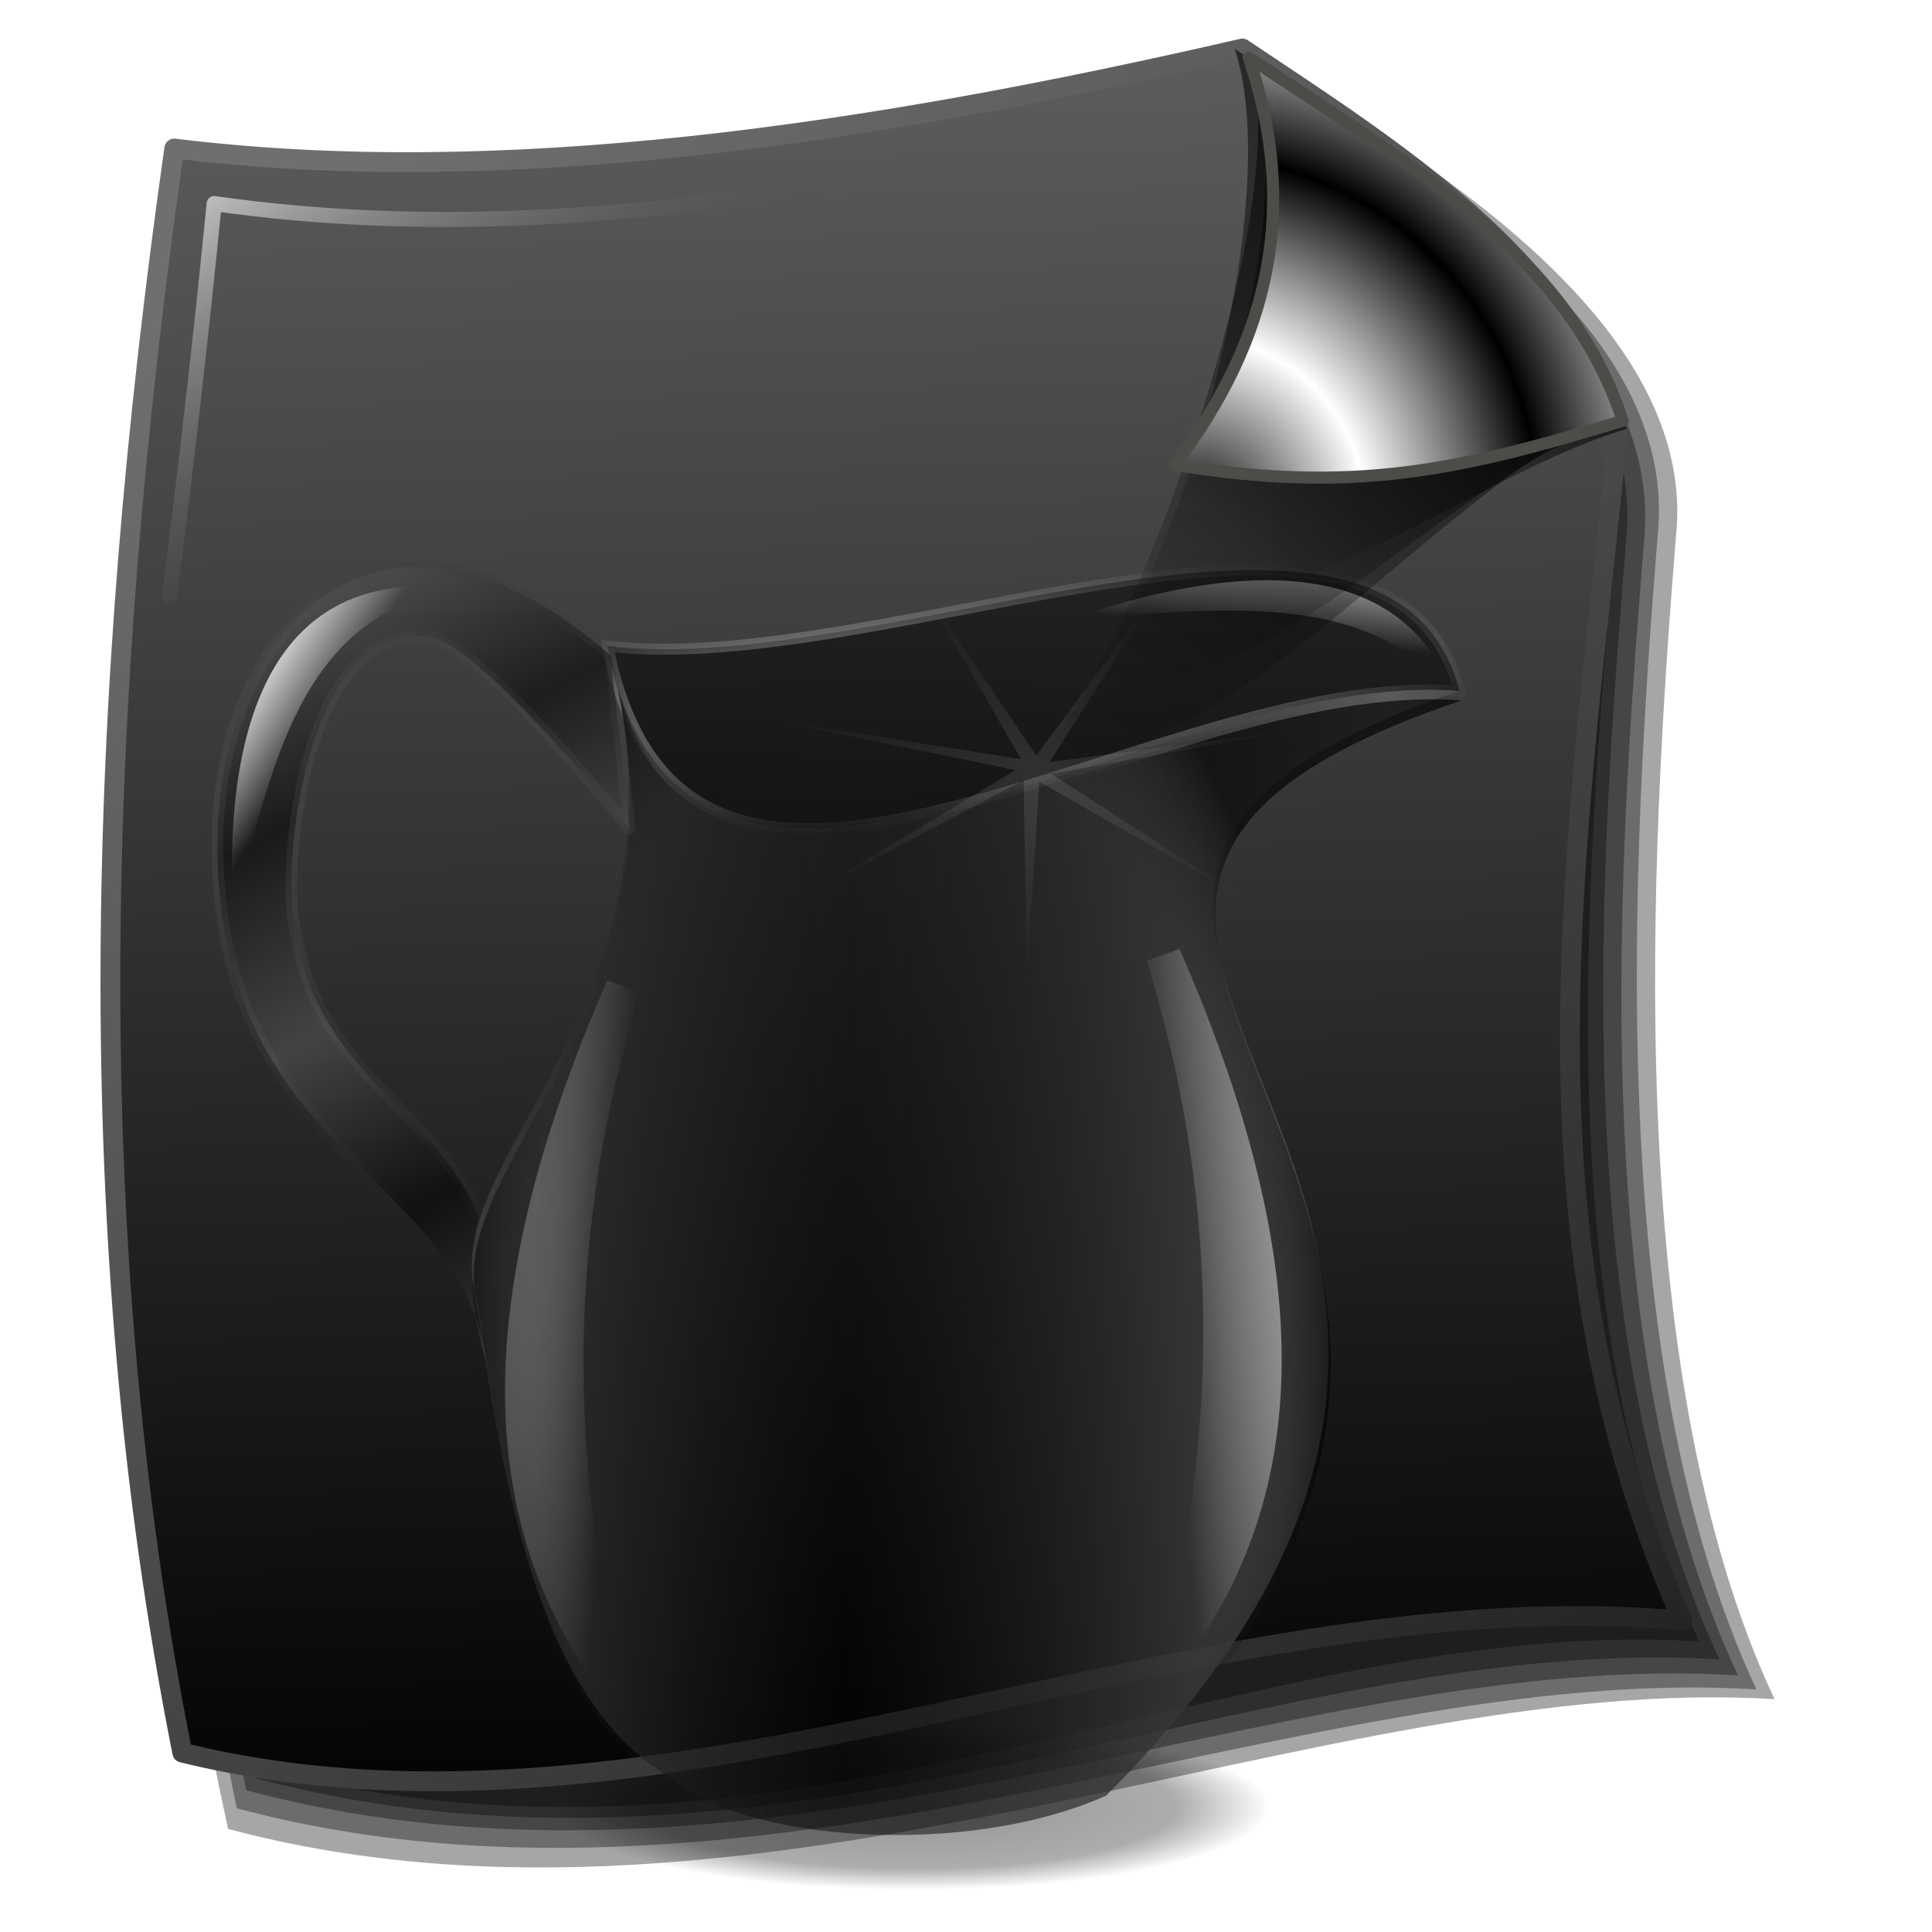 <?xml version="1.0" encoding="UTF-8" standalone="no"?>
<!-- Created with Inkscape (http://www.inkscape.org/) -->
<svg xmlns:dc="http://purl.org/dc/elements/1.1/" xmlns:cc="http://creativecommons.org/ns#" xmlns:rdf="http://www.w3.org/1999/02/22-rdf-syntax-ns#" xmlns:svg="http://www.w3.org/2000/svg" xmlns="http://www.w3.org/2000/svg" xmlns:xlink="http://www.w3.org/1999/xlink" xmlns:sodipodi="http://sodipodi.sourceforge.net/DTD/sodipodi-0.dtd" xmlns:inkscape="http://www.inkscape.org/namespaces/inkscape" id="svg2" sodipodi:version="0.32" inkscape:version="0.92.5 (2060ec1f9f, 2020-04-08)" width="256" height="256" sodipodi:docname="application-x-java.svg" version="1.1">
 <defs id="defs5">
  <linearGradient id="linearGradient1202" inkscape:collect="always">
   <stop stop-opacity="1" stop-color="#000000" id="stop1198"/>
   <stop id="stop1204" stop-color="#000000" stop-opacity="0.77" offset="0.74"/>
   <stop stop-opacity="0" stop-color="#000000" id="stop1200" offset="1"/>
  </linearGradient>
  <linearGradient inkscape:collect="always" id="linearGradient4286">
   <stop id="stop4288" stop-color="#242424" stop-opacity="1"/>
   <stop offset="1" id="stop4290" stop-color="#6f6f6f" stop-opacity="1"/>
  </linearGradient>
  <linearGradient inkscape:collect="always" id="linearGradient4278">
   <stop id="stop4280" stop-color="#d6d6d6" stop-opacity="1"/>
   <stop offset="1" id="stop4282" stop-color="#414141" stop-opacity="0"/>
  </linearGradient>
  <linearGradient inkscape:collect="always" id="linearGradient4393">
   <stop id="stop4395" stop-color="#ffffff" stop-opacity="1"/>
   <stop offset="1" id="stop4397" stop-color="#ffffff" stop-opacity="0"/>
  </linearGradient>
  <linearGradient inkscape:collect="always" id="linearGradient4383">
   <stop id="stop4385" stop-color="#222222" stop-opacity="1"/>
   <stop offset="1" id="stop4387" stop-color="#eaeaea" stop-opacity="0"/>
  </linearGradient>
  <linearGradient id="linearGradient2803">
   <stop id="stop2805" stop-color="#000000" stop-opacity="0.508"/>
   <stop offset="1" id="stop2807" stop-color="#5b5b5b" stop-opacity="0.509"/>
  </linearGradient>
  <linearGradient id="linearGradient2800">
   <stop id="stop2802" stop-color="#000000" stop-opacity="0"/>
   <stop id="stop2806" offset="0.5" stop-color="#000000" stop-opacity="0"/>
   <stop offset="0.75" id="stop2808" stop-color="#2d2d2d" stop-opacity="0"/>
   <stop offset="1" id="stop2804" stop-color="#000000" stop-opacity="0.649"/>
  </linearGradient>
  <linearGradient id="linearGradient2780">
   <stop id="stop2782" stop-color="#000000" stop-opacity="0.457"/>
   <stop id="stop2784" offset="1" stop-color="#5a5a5a" stop-opacity="1"/>
  </linearGradient>
  <linearGradient id="linearGradient2760">
   <stop id="stop2762" stop-color="#000000" stop-opacity="0.667"/>
   <stop offset="1" id="stop2764" stop-color="#000000" stop-opacity="0.453"/>
  </linearGradient>
  <linearGradient id="linearGradient2843">
   <stop id="stop2845" stop-color="#000000" stop-opacity="1"/>
   <stop offset="1" id="stop2847" stop-color="white" stop-opacity="1"/>
  </linearGradient>
  <linearGradient id="linearGradient2784">
   <stop id="stop2786" stop-color="#000000" stop-opacity="0.853"/>
   <stop offset="1" id="stop2788" stop-color="#000000" stop-opacity="0"/>
  </linearGradient>
  <linearGradient id="linearGradient2776">
   <stop id="stop2778" stop-color="#000000" stop-opacity="0.682"/>
   <stop offset="1" id="stop2780" stop-color="black" stop-opacity="0"/>
  </linearGradient>
  <linearGradient id="linearGradient2768-8">
   <stop id="stop2770-0" stop-color="#000000" stop-opacity="0.637"/>
   <stop offset="1" id="stop2772-8" stop-color="#000000" stop-opacity="0"/>
  </linearGradient>
  <linearGradient id="linearGradient2284">
   <stop id="stop2290" stop-color="#000000" stop-opacity="1"/>
   <stop offset="1" id="stop2292" stop-color="#5c5c5c" stop-opacity="1"/>
  </linearGradient>
  <linearGradient id="linearGradient3369">
   <stop id="stop3371" stop-color="#ffffff" stop-opacity="0.642"/>
   <stop id="stop3373" offset="1" stop-color="#ffffff" stop-opacity="0"/>
  </linearGradient>
  <linearGradient id="linearGradient2793">
   <stop id="stop2795" stop-color="#ffffff" stop-opacity="0.541"/>
   <stop id="stop2797" offset="1" stop-color="#ffffff" stop-opacity="0"/>
  </linearGradient>
  <linearGradient id="linearGradient3827">
   <stop id="stop3829" stop-color="#ffffff" stop-opacity="0.542"/>
   <stop offset="1" id="stop3831" stop-color="#ffffff" stop-opacity="0"/>
  </linearGradient>
  <linearGradient inkscape:collect="always" xlink:href="#linearGradient2284" id="linearGradient5417" gradientUnits="userSpaceOnUse" gradientTransform="matrix(0.972,0,0,0.972,-8.71,-0.21)" x1="141.34" y1="252.2" x2="134.26" y2="9.01"/>
  <linearGradient inkscape:collect="always" xlink:href="#linearGradient2768-8" id="linearGradient5421" gradientUnits="userSpaceOnUse" gradientTransform="translate(2.727,101.996)" x1="227.38" y1="37.25" x2="158.17" y2="114.14"/>
  <linearGradient inkscape:collect="always" xlink:href="#linearGradient2776" id="linearGradient5423" gradientUnits="userSpaceOnUse" gradientTransform="translate(1.091,103.632)" x1="224.81" y1="27.97" x2="168.54" y2="98.26"/>
  <linearGradient inkscape:collect="always" xlink:href="#linearGradient2784" id="linearGradient5425" gradientUnits="userSpaceOnUse" x1="227.38" y1="132.29" x2="183.26" y2="183.27"/>
  <radialGradient inkscape:collect="always" xlink:href="#linearGradient2843" id="radialGradient5427" gradientUnits="userSpaceOnUse" gradientTransform="matrix(0.755,0.04,-0.042,0.791,50.884,29.535)" spreadMethod="reflect" cx="176.72" cy="180.44" fx="176.72" fy="180.44" r="31.04"/>
  <linearGradient inkscape:collect="always" xlink:href="#linearGradient2760" id="linearGradient4363" gradientUnits="userSpaceOnUse" gradientTransform="matrix(1.448,0,0,1.448,18.143,64.576)" x1="79.83" y1="37.878" x2="80.64" y2="2.903"/>
  <radialGradient inkscape:collect="always" xlink:href="#linearGradient2793" id="radialGradient4365" gradientUnits="userSpaceOnUse" gradientTransform="matrix(1.987,-0.183,0.04,0.432,-22.139,98.486)" spreadMethod="reflect" cx="72.68" cy="17.404" fx="72.68" fy="17.404" r="39.457"/>
  <linearGradient inkscape:collect="always" xlink:href="#linearGradient2780" id="linearGradient4367" gradientUnits="userSpaceOnUse" gradientTransform="matrix(1.448,0,0,1.448,18.143,64.576)" spreadMethod="reflect" x1="65.07" y1="79.65" x2="114.22" y2="79.908"/>
  <linearGradient inkscape:collect="always" xlink:href="#linearGradient3827" id="linearGradient4369" gradientUnits="userSpaceOnUse" gradientTransform="matrix(-1,0,0,1,33.418,28.096)" x1="-27.675" y1="143.52" x2="-48.03" y2="144.96"/>
  <radialGradient inkscape:collect="always" xlink:href="#linearGradient2800" id="radialGradient4371" gradientUnits="userSpaceOnUse" gradientTransform="matrix(1.278,-0.016,0.03,2.473,29.673,-8.814)" spreadMethod="pad" cx="67.92" cy="75.937" fx="67.92" fy="75.937" r="45.18"/>
  <linearGradient inkscape:collect="always" xlink:href="#linearGradient2803" id="linearGradient4373" gradientUnits="userSpaceOnUse" gradientTransform="matrix(0.766,0,0,0.766,17.981,60.735)" spreadMethod="reflect" x1="64.992" y1="43.42" x2="49.02" y2="12.936"/>
  <linearGradient inkscape:collect="always" xlink:href="#linearGradient4393" id="linearGradient4375" gradientUnits="userSpaceOnUse" x1="-170.57" y1="63.01" x2="-159.23" y2="69.946" gradientTransform="translate(203.334,23.915)"/>
  <linearGradient inkscape:collect="always" xlink:href="#linearGradient4393" id="linearGradient4377" gradientUnits="userSpaceOnUse" gradientTransform="matrix(0.39,0.744,-0.918,0.275,298.054,183.787)" x1="-176.45" y1="60.36" x2="-159.23" y2="69.946"/>
  <linearGradient inkscape:collect="always" xlink:href="#linearGradient3827" id="linearGradient4379" gradientUnits="userSpaceOnUse" x1="-31.2" y1="143.81" x2="-49.21" y2="145.55" gradientTransform="translate(203.334,23.915)"/>
  <radialGradient inkscape:collect="always" xlink:href="#linearGradient3369" id="radialGradient4381" gradientUnits="userSpaceOnUse" gradientTransform="matrix(1,0,0,0.98,0,1.709)" cx="-84.51" cy="87.22" fx="-84.51" fy="87.22" r="60.28"/>
  <linearGradient inkscape:collect="always" xlink:href="#linearGradient4383" id="linearGradient4389" x1="-128.26" y1="46.19" x2="-159.63" y2="133.28" gradientUnits="userSpaceOnUse" gradientTransform="translate(203.334,23.915)"/>
  <radialGradient inkscape:collect="always" xlink:href="#linearGradient1202" id="radialGradient4399" cx="115.91" cy="236.81" fx="115.91" fy="236.81" r="40.35" gradientTransform="matrix(1,0,0,0.273,0,172.062)" gradientUnits="userSpaceOnUse"/>
  <linearGradient inkscape:collect="always" xlink:href="#linearGradient4278" id="linearGradient4284" x1="24.851" y1="21.363" x2="58.06" y2="67.45" gradientUnits="userSpaceOnUse"/>
  <linearGradient inkscape:collect="always" xlink:href="#linearGradient4286" id="linearGradient4292" x1="467.74" y1="240.62" x2="341.16" y2="81.64" gradientUnits="userSpaceOnUse" gradientTransform="matrix(1.294,0,0,1.294,-387.084,-90.611)"/>
  <filter height="1.023" y="-0.011" width="1.025" x="-0.013" id="filter947" inkscape:collect="always" color-interpolation-filters="sRGB">
   <feGaussianBlur id="feGaussianBlur949" stdDeviation="1.141" inkscape:collect="always"/>
  </filter>
  <filter inkscape:collect="always" id="filter1219" x="-0.08" width="1.16" y="-0.014" height="1.028" color-interpolation-filters="sRGB">
   <feGaussianBlur inkscape:collect="always" stdDeviation="0.596" id="feGaussianBlur1221"/>
  </filter>
  <filter inkscape:collect="always" id="filter1239" x="-0.16" width="1.32" y="-0.028" height="1.056" color-interpolation-filters="sRGB">
   <feGaussianBlur inkscape:collect="always" stdDeviation="1.193" id="feGaussianBlur1241"/>
  </filter>
  <filter inkscape:collect="always" id="filter1251" x="-0.036" width="1.072" y="-0.037" height="1.074" color-interpolation-filters="sRGB">
   <feGaussianBlur inkscape:collect="always" stdDeviation="1.815" id="feGaussianBlur1253"/>
  </filter>
 </defs>
 <sodipodi:namedview inkscape:window-height="1056" inkscape:window-width="1920" inkscape:pageshadow="2" inkscape:pageopacity="0" guidetolerance="10.0" gridtolerance="10.0" objecttolerance="10.0" borderopacity="1.0" bordercolor="#666666" pagecolor="#ff0000" id="base" width="256" height="256" inkscape:zoom="3.4023438" inkscape:cx="128" inkscape:cy="128" inkscape:window-x="0" inkscape:window-y="0" inkscape:current-layer="svg2" showgrid="false" inkscape:window-maximized="1" inkscape:snap-global="false"/>
 <path sodipodi:type="arc" id="path4391" sodipodi:cx="115.91027" sodipodi:cy="236.80756" sodipodi:rx="40.349468" sodipodi:ry="11.031878" d="m 156.26,236.808 a 40.349,11.032 0 1 1 -80.699,0 40.349,11.032 0 1 1 80.699,0 z" transform="matrix(1.172,0,0,1,-14.831,2.72)" opacity="0.418" fill="url(#radialGradient4399)" stroke="none" fill-opacity="1"/>
 <g transform="matrix(1,0,0.029,1,240.744,0.759)" id="g941" fill="#000000" filter="url(#filter947)" fill-opacity="0.35">
  <g id="g933" fill="#000000" fill-opacity="0.35">
   <path sodipodi:nodetypes="cccccc" d="m -217.523,21.677 c -13.56,71.637 -11.802,158.12 0,219.906 70.239,18.88 146.211,-20.938 205.406,-17.187 -19.269,-43.748 -13.142,-112.358 -8.625,-153.812 4.071,-28.494 -32.073,-50.193 -51.5,-62.5 C -122.199,16.772 -174.634,26.276 -217.523,21.677 Z" id="path2820" inkscape:connector-curvature="0" fill="#000000" fill-rule="evenodd" stroke="none" fill-opacity="0.35"/>
   <path inkscape:connector-curvature="0" id="path920" d="m -216.002,24.72 c -12.138,72.585 -11.11,153.003 -0.304,214.125 70.239,18.88 142.638,-19.494 201.833,-15.744 C -33.742,179.353 -27.693,112.038 -23.176,70.584 -19.106,42.09 -53.727,22.217 -73.155,9.91 -123.112,18.598 -173.113,29.319 -216.002,24.72 Z" sodipodi:nodetypes="cccccc" fill="#000000" fill-rule="evenodd" stroke="none" fill-opacity="0.35"/>
   <path sodipodi:nodetypes="cccccc" d="m -214.41,26.577 c -12.138,72.585 -11.375,148.759 -0.57,209.881 70.239,18.88 138.924,-18.964 198.119,-15.214 C -36.13,177.496 -29.55,113.099 -25.033,71.645 -20.963,43.151 -54.258,23.808 -73.685,11.501 -123.642,20.19 -171.521,31.176 -214.41,26.577 Z" id="path922" inkscape:connector-curvature="0" fill="#000000" fill-rule="evenodd" stroke="none" fill-opacity="0.35"/>
   <path inkscape:connector-curvature="0" id="path924" d="m -213.084,28.699 c -12.138,72.585 -11.375,145.045 -0.57,206.167 70.239,18.88 135.211,-19.494 194.406,-15.744 C -38.517,175.374 -31.937,113.099 -27.42,71.645 -23.35,43.151 -54.523,26.195 -73.951,13.889 -123.908,22.577 -170.195,33.298 -213.084,28.699 Z" sodipodi:nodetypes="cccccc" fill="#000000" fill-rule="evenodd" stroke="none" fill-opacity="0.35"/>
   <path sodipodi:nodetypes="cccccc" d="m -210.962,31.352 c -12.138,72.585 -12.702,141.066 -1.896,202.188 70.239,18.88 131.763,-20.556 190.957,-16.805 C -41.169,172.987 -33.529,113.365 -29.012,71.91 -24.941,43.416 -54.788,29.113 -74.216,16.806 -124.173,25.495 -168.073,35.95 -210.962,31.352 Z" id="path926" inkscape:connector-curvature="0" fill="#000000" fill-rule="evenodd" stroke="none" fill-opacity="0.35"/>
  </g>
 </g>
 <path stroke-miterlimit="4" inkscape:connector-curvature="0" d="M 23.093,19.678 C 66.217,24.983 114.46,18 164.617,6.427 185.578,20.423 207.209,34.018 214.442,56.252 c -5.001,52.829 -14.93,105.657 8.481,158.486 C 157.196,208.83 88.819,248.101 24.153,232.229 10.531,163.72 12.744,92.417 23.093,19.678 Z" id="path1873-3" sodipodi:nodetypes="cccccc" stroke-dasharray="none" stroke-opacity="1" fill="url(#linearGradient5417)" fill-rule="evenodd" stroke="url(#linearGradient4292)" stroke-linejoin="round" fill-opacity="1" stroke-linecap="round" stroke-width="2.624"/>
 <path inkscape:connector-curvature="0" d="M 80.529,85.605 C 117.096,90.044 184.441,56.86 193.385,91.563 152.577,88.34 90.941,138.119 80.529,85.605 Z" id="path1873" sodipodi:nodetypes="ccc" stroke-opacity="1" fill="url(#linearGradient4363)" fill-rule="evenodd" stroke="url(#radialGradient4365)" stroke-linejoin="miter" fill-opacity="1" stroke-linecap="butt" stroke-width="1.448"/>
 <path inkscape:connector-curvature="0" sodipodi:nodetypes="ccccccccc" id="path2776" d="M 80.529,85.605 C 93.147,132.161 58.476,152.721 62.895,171.07 c 2.903,16.543 6.101,53.555 26.198,64.584 9.232,8.314 38.866,10.617 57.49,2.265 80.309,-80.38 -38.603,-117.537 46.802,-146.356 -10.202,-0.806 -21.706,1.701 -33.386,5.094 -11.68,3.393 -23.535,7.672 -34.441,10.411 -10.906,2.739 -20.862,3.937 -28.742,1.169 -7.88,-2.768 -13.685,-9.503 -16.288,-22.632 z" fill="url(#linearGradient4367)" fill-rule="evenodd" stroke="none" fill-opacity="1"/>
 <path sodipodi:nodetypes="ccccc" inkscape:connector-curvature="0" id="path4338" d="m 84.812,131.483 -4.355,-1.568 c -15.206,34.833 -19.56,66.363 -2.787,91.463 l 7.143,9.93 c -10.736,-37.27 -9.217,-69.98 0,-99.826 z" fill="url(#linearGradient4369)" filter="url(#filter1219)" stroke="none" fill-opacity="1"/>
 <path inkscape:connector-curvature="0" d="m 80.79,86.856 c 12.618,46.556 -22.053,67.116 -17.634,85.465 2.903,16.543 6.101,53.555 26.198,64.585 9.232,8.314 38.866,10.617 57.49,2.265 80.309,-80.38 -38.603,-117.537 46.802,-146.356 -10.202,-0.806 -21.706,1.701 -33.386,5.094 -11.68,3.393 -23.535,7.672 -34.441,10.411 -10.906,2.739 -20.862,3.937 -28.742,1.169 -7.88,-2.768 -13.685,-9.503 -16.288,-22.632 z" id="path2796" sodipodi:nodetypes="ccccccccc" fill="url(#radialGradient4371)" fill-rule="evenodd" stroke="none" fill-opacity="1"/>
 <path stroke-miterlimit="4" inkscape:connector-curvature="0" sodipodi:nodetypes="ccsccccc" id="path1911" d="M 83.436,109.789 80.9,86.842 C 50.089,60.026 28.158,83.612 28.818,113.368 c 0.889,40.459 32.257,41.678 35.651,67.281 -1.949,-6.501 -2.762,-13.002 -1.093,-19.504 -5.932,-14.393 -21.112,-18.929 -24.009,-36.927 -2.426,-6.307 0.232,-43.172 18.367,-39.708 5.133,2.059 14.172,11.476 25.702,25.279 z" stroke-dasharray="none" stroke-opacity="0.24" fill="url(#linearGradient4373)" fill-rule="evenodd" stroke="url(#linearGradient4389)" stroke-linejoin="round" fill-opacity="1" stroke-linecap="round" stroke-width="1.533"/>
 <path d="M 60.825,77.999 C 39.458,81.221 36.111,101.964 30.86,120.856 29.55,94.191 37.127,74.88 60.825,77.999 Z" id="path4314" inkscape:connector-curvature="0" sodipodi:nodetypes="ccc" fill="url(#linearGradient4375)" stroke="none" fill-opacity="1"/>
 <path sodipodi:nodetypes="ccc" inkscape:connector-curvature="0" id="path4324" d="M 192.73,92.613 C 181.426,77.598 161.067,80.812 141.665,82.101 c 23.98,-8.308 44.676,-7.981 51.065,10.512 z" fill="url(#linearGradient4377)" stroke="none" fill-opacity="1"/>
 <path d="m 151.94,127.302 4.355,-1.568 c 15.206,34.833 19.56,66.363 2.787,91.463 l -7.143,9.93 c 10.736,-37.27 9.217,-69.98 0,-99.826 z" id="path4328" inkscape:connector-curvature="0" sodipodi:nodetypes="ccccc" fill="url(#linearGradient4379)" filter="url(#filter1239)" stroke="none" fill-opacity="1"/>
 <path sodipodi:type="star" id="path4342" sodipodi:sides="7" sodipodi:cx="-84.848488" sodipodi:cy="84.484848" sodipodi:r1="61.844913" sodipodi:r2="4.1325302" sodipodi:arg1="-1.9949907" sodipodi:arg2="-1.4317604" inkscape:flatsided="false" inkscape:rounded="0" inkscape:randomized="0" d="M -110.303,28.121 -84.276,80.392 -56.652,29.442 -81.292,82.381 -24.234,72.211 -80.986,85.954 -37.459,124.222 -83.589,88.421 -86.37,146.311 -87.14,87.924 -134.135,121.843 -88.966,84.837 -144.786,69.244 -87.691,81.485 Z" inkscape:transform-center-x="-0.19984727" inkscape:transform-center-y="1.1836595" transform="matrix(0.59,0,0,0.433,187.041,65.304)" opacity="0.418" fill="url(#radialGradient4381)" filter="url(#filter1251)" stroke="none" fill-opacity="1"/>
 <path d="m 22.481,78.964 c 2.348,-18.471 4.303,-35.763 5.901,-51.987 28.808,4.077 57.085,1.787 85.146,-3.091" id="path4276" inkscape:connector-curvature="0" sodipodi:nodetypes="ccc" stroke-opacity="1" stroke-dasharray="none" fill="none" fill-rule="evenodd" stroke="url(#linearGradient4284)" stroke-linejoin="round" stroke-linecap="round" stroke-width="2" stroke-miterlimit="4"/>
 <g font-size="7.5" font-variant="normal" letter-spacing="0" font-stretch="normal" font-weight="bold" line-height="125%" word-spacing="0" font-style="normal" transform="translate(65.58,-42.219)" id="text4330" stroke-opacity="1" font-family="STIX" fill="#000000" stroke="none" stroke-linejoin="miter" fill-opacity="1" stroke-linecap="butt" stroke-width="1">
  <path inkscape:connector-curvature="0" id="path4335" d="m -56.133,39.468 0,-0.188 c -0.307,0 -0.443,-0.165 -0.825,-1.073 l -1.665,-3.915 -0.21,0 -1.657,4.088 c -0.285,0.705 -0.398,0.84 -0.743,0.9 l 0,0.188 1.515,0 0,-0.188 c -0.443,-0.03 -0.608,-0.113 -0.608,-0.307 0,-0.18 0.142,-0.495 0.233,-0.728 l 0.098,-0.255 1.688,0 c 0.255,0.593 0.345,0.855 0.345,1.02 0,0.165 -0.098,0.225 -0.345,0.247 l -0.24,0.022 0,0.188 2.415,0 z m -2.288,-1.77 -1.462,0 0.705,-1.823 0.757,1.823 z"/>
  <path inkscape:connector-curvature="0" id="path4337" d="m -55.761,34.398 0,0.188 c 0.525,0.045 0.63,0.15 0.63,0.735 l 0,3.203 c 0,0.383 -0.045,0.593 -0.292,0.69 -0.083,0.037 -0.195,0.052 -0.338,0.068 l 0,0.188 2.498,0 0,-0.188 c -0.593,-0.075 -0.652,-0.142 -0.652,-0.645 l 0,-1.44 c 0.99,-0.007 1.245,-0.03 1.567,-0.15 0.623,-0.233 0.968,-0.69 0.968,-1.29 0,-0.915 -0.765,-1.357 -2.018,-1.357 l -2.362,0 z m 1.845,0.525 c 0,-0.172 0.128,-0.263 0.375,-0.263 0.623,0 0.87,0.345 0.87,1.177 0,0.833 -0.307,1.087 -1.245,1.095 l 0,-2.01 z"/>
 </g>
 <g id="g2792" transform="matrix(0.972,0,0,0.972,-13.481,-105.69)">
  <path inkscape:connector-curvature="0" sodipodi:nodetypes="cccc" id="path2766" d="m 156.539,211.366 c 13.285,-17.449 34.31,-75.517 27.561,-95.608 21.569,14.403 43.538,26.368 50.981,49.246 -22.058,6.721 -54.135,50.394 -78.542,46.362 z" fill="url(#linearGradient5421)" fill-rule="evenodd" stroke="none" fill-opacity="1"/>
  <path inkscape:connector-curvature="0" d="m 162.538,201.548 c 13.285,-17.449 26.385,-66.087 19.636,-86.178 21.569,14.403 43.827,28.392 51.271,51.271 -22.058,6.721 -46.499,38.94 -70.906,34.908 z" id="path2764" sodipodi:nodetypes="cccc" fill="url(#linearGradient5423)" fill-rule="evenodd" stroke="none" fill-opacity="1"/>
  <path inkscape:connector-curvature="0" sodipodi:nodetypes="cccc" id="path1877" d="m 167.447,190.094 c 13.285,-17.449 23.658,-54.088 16.908,-74.179 21.569,14.403 43.827,28.392 51.271,51.271 -22.058,6.721 -43.771,26.941 -68.179,22.908 z" fill="url(#linearGradient5425)" fill-rule="evenodd" stroke="none" fill-opacity="1"/>
  <path stroke-miterlimit="4" inkscape:connector-curvature="0" d="m 173.992,172.095 c 13.285,-17.449 16.856,-35.444 10.107,-55.535 21.569,14.403 43.538,26.657 50.981,49.536 -22.058,6.721 -36.681,10.032 -61.088,6 z" id="path1875" sodipodi:nodetypes="cccc" stroke-dasharray="none" stroke-opacity="1" fill="url(#radialGradient5427)" fill-rule="evenodd" stroke="#4c4c49" stroke-linejoin="round" fill-opacity="1" stroke-linecap="butt" stroke-width="1.646"/>
 </g>
</svg>
